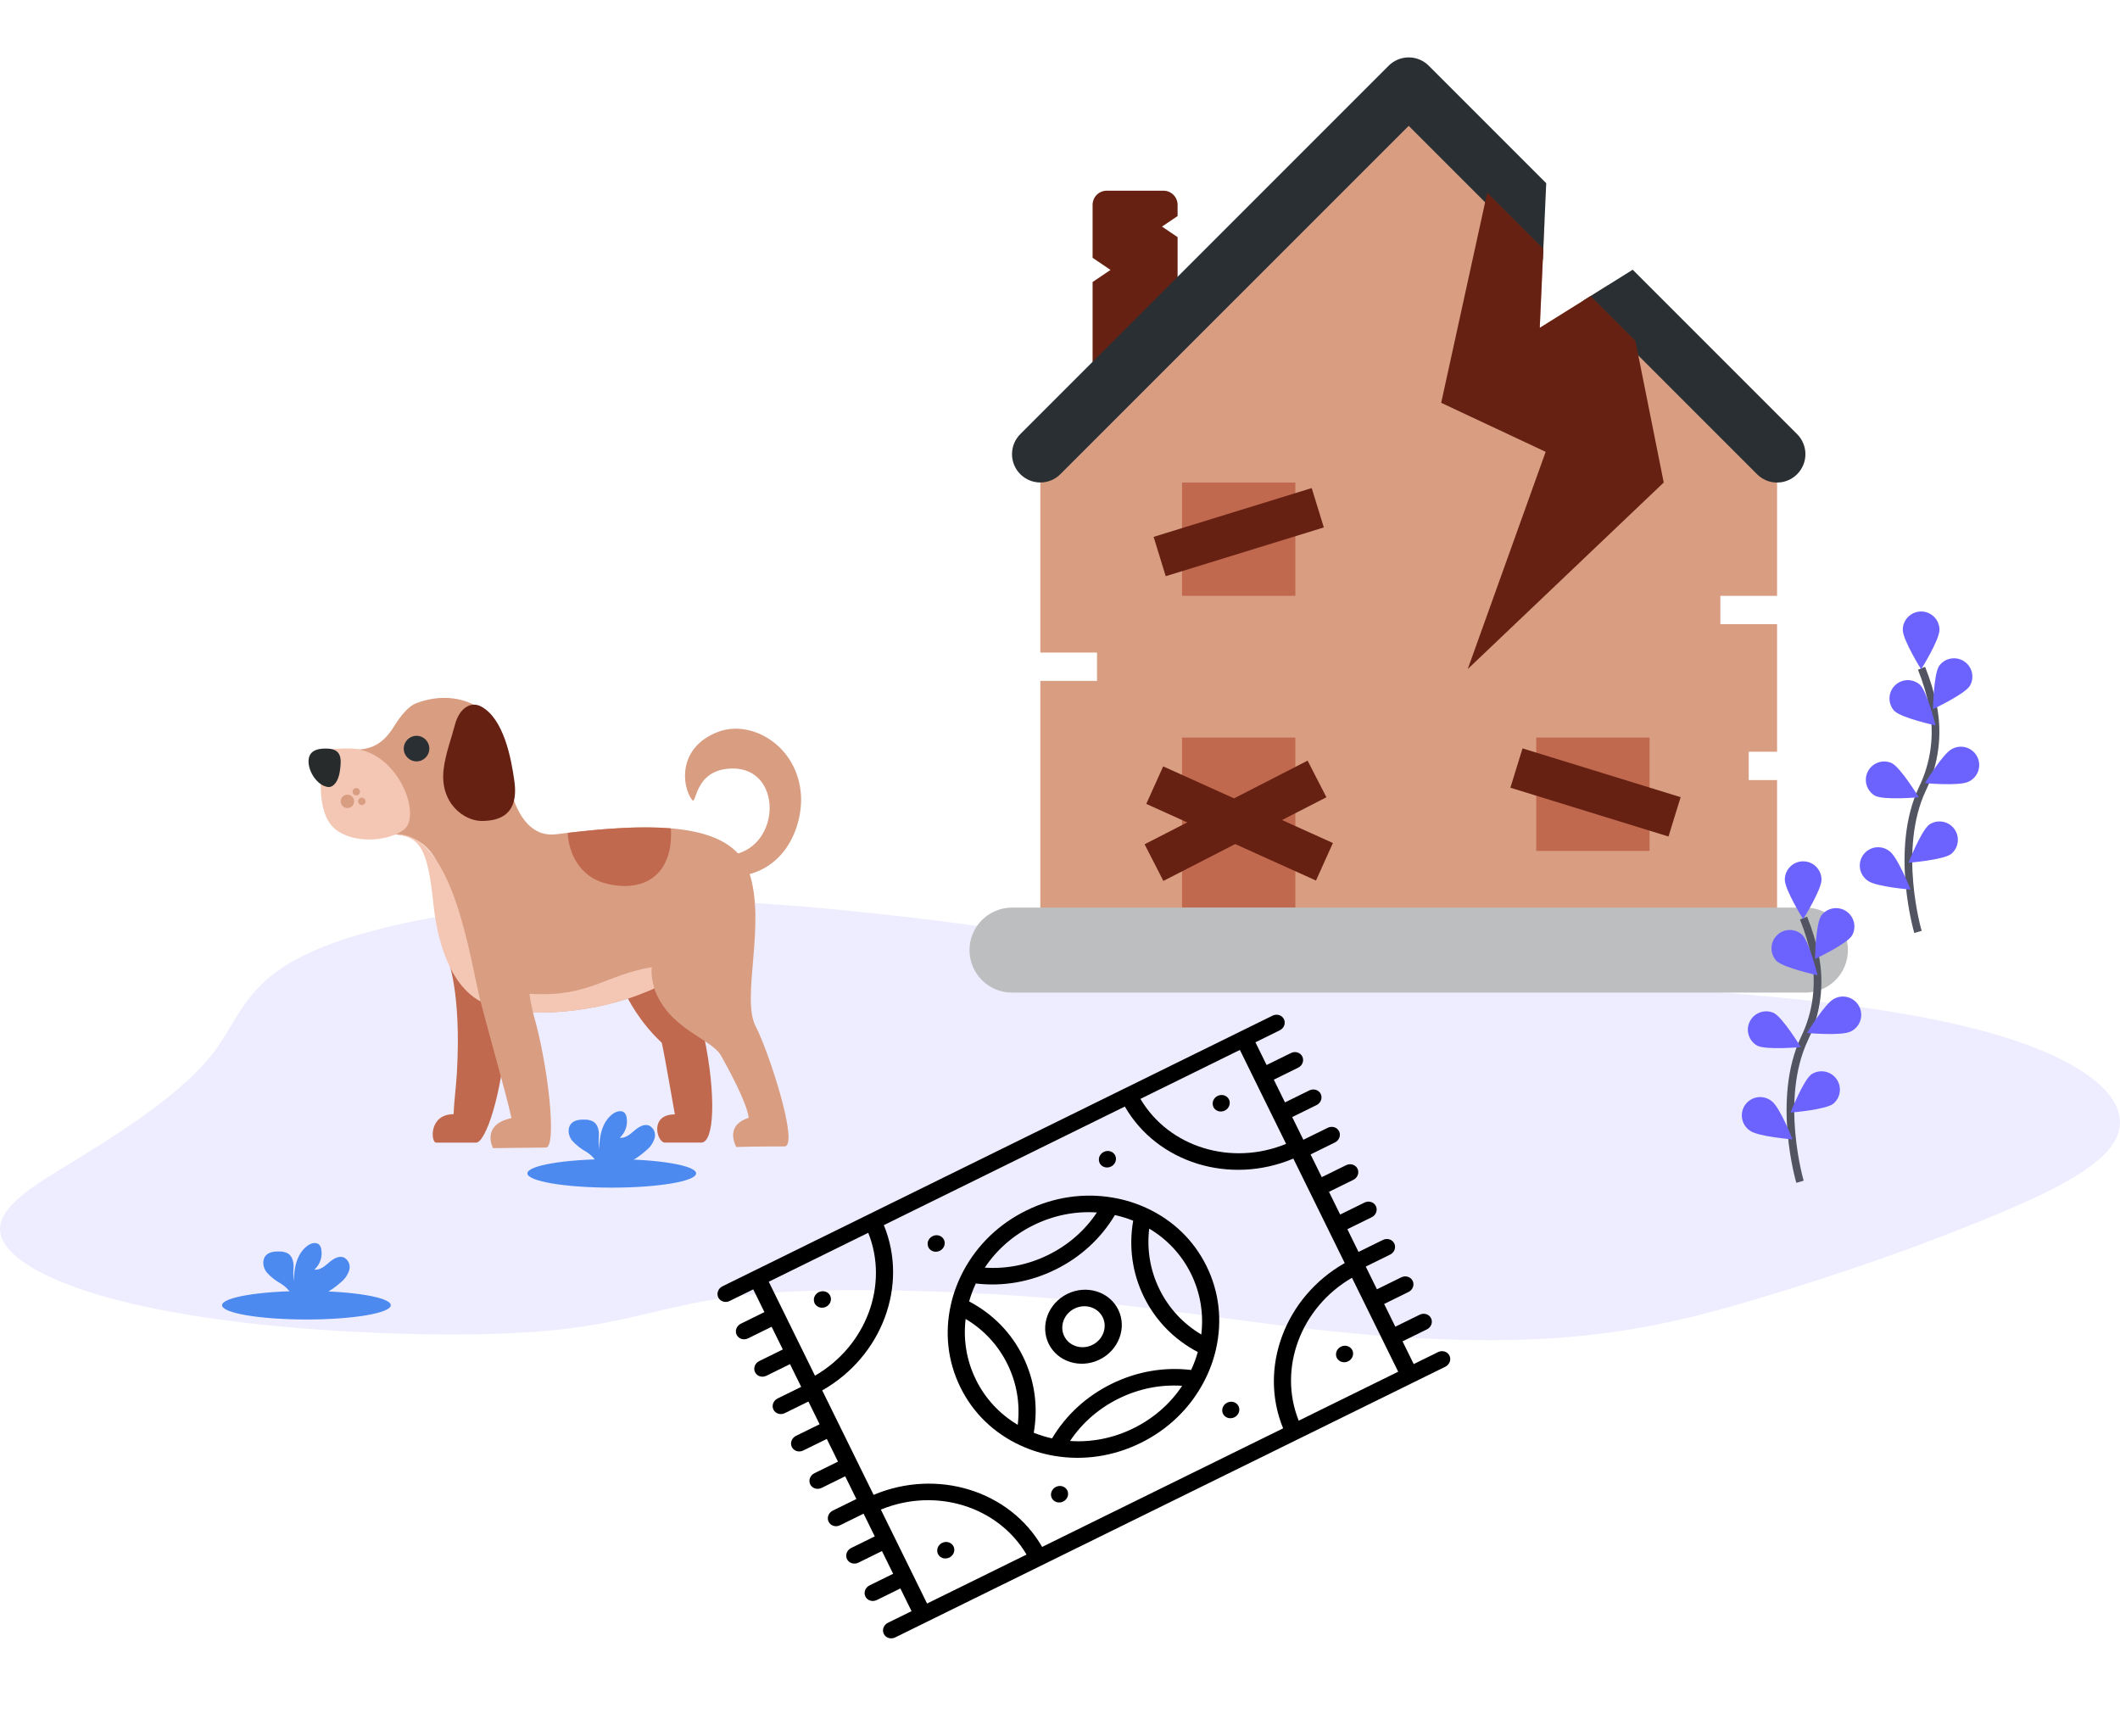 <svg width="552" height="452" viewBox="0 0 552 452" fill="none" xmlns="http://www.w3.org/2000/svg">
<path opacity="0.1" d="M234.85 238.597C212.406 236.061 188.694 233.945 164.493 234.211C128.902 234.6 94.768 240.55 78.008 249.286C63.807 256.686 62.058 265.361 55.944 273.574C48.398 283.695 33.968 293.308 18.55 302.713C10.271 307.765 1.537 312.925 0.179 318.464C-1.71 326.151 11.513 333.812 32.256 338.926C52.999 344.04 80.535 346.738 108.178 347.327C122.887 347.64 138.259 347.35 151.331 345.446C165.15 343.434 175.232 339.796 189.106 337.812C201.967 335.973 217.014 335.714 231.454 335.954C250.366 336.27 269.001 337.37 286.739 339.22C306.922 341.327 325.69 344.376 345.828 346.513C365.966 348.65 388.465 349.84 409.051 348.058C428.369 346.384 443.675 342.319 457.422 338.201C480.043 331.441 500.674 324.186 519.117 316.508C531.546 311.335 543.114 305.875 548.613 299.844C559.117 288.314 544.657 275.306 512.585 267.439C486.027 260.912 450.365 258.081 415.456 256.358C383.623 254.791 346.816 254.693 317.513 250.61C289.565 246.716 264.138 241.908 234.85 238.597Z" fill="#584DFC"/>
<path d="M302.562 58.994L306.62 56.249V53.335C306.62 52.356 306.231 51.418 305.54 50.726C304.848 50.035 303.909 49.646 302.931 49.646H288.175C287.196 49.646 286.258 50.035 285.566 50.726C284.875 51.418 284.486 52.356 284.486 53.335V67.117L289.149 70.275L284.486 73.425V104.981H306.62V61.739L302.562 58.994Z" fill="#662113"/>
<path d="M462.71 155.137V118.247L418.7 74.237L400.919 85.356L402.151 57.688L366.795 22.332L270.88 118.247V169.894H285.637V177.272H270.88V243.674H462.71V203.095H455.332V195.717H462.71V162.516H447.954V155.137H462.71Z" fill="#D99E82"/>
<path d="M307.771 192.028H337.283V236.296H307.771V192.028ZM307.771 125.625H337.283V155.137H307.771V125.625ZM399.997 192.028H429.509V221.54H399.997V192.028Z" fill="#C1694F"/>
<path d="M481.156 247.363C481.156 250.298 479.99 253.113 477.914 255.189C475.839 257.264 473.024 258.43 470.089 258.43H263.503C260.567 258.43 257.753 257.264 255.677 255.189C253.602 253.113 252.436 250.298 252.436 247.363C252.436 244.428 253.602 241.613 255.677 239.538C257.753 237.462 260.567 236.296 263.503 236.296H470.089C473.024 236.296 475.839 237.462 477.914 239.538C479.99 241.613 481.156 244.428 481.156 247.363Z" fill="#BCBEC0"/>
<path d="M467.926 113.031L425.119 70.223L412.281 78.251L457.494 123.463C458.177 124.151 458.99 124.697 459.885 125.069C460.781 125.441 461.741 125.633 462.71 125.633C463.68 125.633 464.64 125.441 465.535 125.069C466.43 124.697 467.243 124.151 467.926 123.463C468.612 122.779 469.156 121.966 469.527 121.071C469.899 120.176 470.09 119.216 470.09 118.247C470.09 117.278 469.899 116.319 469.527 115.424C469.156 114.528 468.612 113.715 467.926 113.031ZM402.601 47.698L372.012 17.108C371.327 16.423 370.514 15.879 369.619 15.508C368.724 15.136 367.764 14.945 366.795 14.945C365.826 14.945 364.867 15.136 363.972 15.508C363.077 15.879 362.264 16.423 361.579 17.108L265.664 113.023C264.281 114.407 263.503 116.283 263.503 118.24C263.503 120.196 264.281 122.073 265.664 123.456C267.048 124.839 268.924 125.617 270.88 125.617C272.837 125.617 274.713 124.839 276.097 123.456L366.795 32.765L401.708 67.678L402.601 47.698Z" fill="#292F33"/>
<path d="M414.163 77.078L400.919 85.356L401.841 64.756L387.24 50.155L375.251 104.878L402.454 117.635L382.164 174.195L433.198 125.625L425.82 88.735L414.163 77.078ZM300.371 139.776L341.54 127.071L344.698 137.319L303.528 150.017L300.371 139.776ZM298.024 219.814L340.47 198.034L345.369 207.573L302.916 229.353L298.024 219.814ZM434.438 217.792L393.268 205.087L396.433 194.846L437.603 207.544L434.438 217.792Z" fill="#662113"/>
<path d="M342.655 229.257L298.46 209.3L302.865 199.531L347.059 219.482L342.655 229.257Z" fill="#662113"/>
<g clip-path="url(#clip0_100_878)">
<path d="M190.873 222.531C203.462 220.198 203.745 199.933 190.69 200.087C180.473 200.209 181.503 210.118 180.121 208.169C177.437 204.383 176.572 194.643 186.803 190.606C195.635 187.122 207.782 194.18 208.561 207.082C209.06 215.343 203.907 230.602 185.403 228.061C159.486 224.505 178.287 224.86 190.873 222.531Z" fill="#D99E82"/>
<path d="M116.541 249.665C116.541 249.665 120.187 258.105 118.967 279.242C118.748 283.036 118.217 286.908 118.099 290.087C111.596 290.087 112.17 297.494 113.548 297.494H123.962C126.413 297.494 130.756 285.156 131.901 268.035C133.045 250.91 116.541 249.665 116.541 249.665ZM159.21 248.477C159.21 248.477 161.274 261.138 172.312 271.491C173.235 275.664 175.072 286.678 175.718 290.134C168.939 290.134 171.117 297.48 173.095 297.48H182.59C186.003 297.48 186.509 285.128 183.329 269.869C180.154 254.613 159.21 248.477 159.21 248.477Z" fill="#C1694F"/>
<path d="M195.064 227.124C190.568 213.66 169.176 214.105 144.834 217.202C133.87 218.598 131.771 201.221 131.771 198.232C131.771 185.22 120.129 178.656 108.459 183.056C105.664 184.107 103.428 187.829 102.165 189.774C95.07 200.672 85.449 189.827 84.519 199.901C83.396 212.084 90.695 216.172 102.646 217.202C109.435 217.787 115.059 221.131 116.537 235.303C117.09 240.585 115.479 255.557 125.107 260.696C127.906 271.315 131.696 284.435 133.181 291.11C125.1 292.818 128.369 298.93 128.369 298.93C128.369 298.93 139.677 298.775 142.135 298.775C145.056 298.775 142.82 277.33 138.78 263.653C155.876 263.808 166.872 258.855 170.356 257.33C174.045 267.952 185.256 270.368 187.765 274.886C189.319 277.685 194.504 287.026 194.946 291.02C189.197 292.886 191.03 297.236 191.684 298.635C195.57 298.481 203.239 298.481 204.237 298.481C208.22 298.481 200.156 273.705 196.762 267.213C192.879 259.781 199.564 240.589 195.064 227.124Z" fill="#D99E82"/>
<path d="M137.875 258.74C138.033 260.072 138.381 261.938 138.783 263.653C155.88 263.808 166.875 258.855 170.36 257.33C169.588 254.531 169.534 252.772 169.746 251.811C157.566 253.81 153.425 259.724 137.875 258.74ZM102.646 217.202C109.435 217.787 111.348 221.038 112.83 235.21C113.383 240.492 115.482 255.557 125.107 260.696C122.523 250.691 118.077 216.24 102.646 217.202Z" fill="#F4C7B5"/>
<path d="M90.817 194.866C80.794 194.866 83.967 196.754 83.633 200.938C83.299 205.122 83.367 211.618 86.418 215.038C90.462 219.567 100.263 219.581 105.133 216.032C110.002 212.483 103.611 194.866 90.817 194.866Z" fill="#F4C7B5"/>
<path d="M88.485 200.827C88.094 203.561 86.712 205.104 85.33 204.893C82.603 204.473 80.335 200.992 80.335 198.232C80.335 195.472 82.574 194.776 85.33 194.902C89.073 195.074 88.926 197.73 88.485 200.827Z" fill="#272B2B"/>
<path d="M133.931 203.339C135.18 212.364 129.779 213.739 125.38 213.739C120.98 213.739 114.42 209.253 115.518 200.209C115.999 196.237 117.51 192.34 118.421 188.815C119.627 184.139 122.724 182.6 125.218 183.91C131.193 187.046 133.124 197.536 133.931 203.339Z" fill="#662113"/>
<path d="M108.459 198.232C110.298 198.232 111.789 196.741 111.789 194.902C111.789 193.063 110.298 191.572 108.459 191.572C106.62 191.572 105.129 193.063 105.129 194.902C105.129 196.741 106.62 198.232 108.459 198.232Z" fill="#292F33"/>
<path d="M147.812 216.843C148.074 222.341 151.064 228.248 157.62 229.988C164.442 231.8 172.406 230.444 174.379 221.106C174.706 219.563 174.846 216.714 174.641 215.673C166.922 215.031 157.667 215.673 147.812 216.843Z" fill="#C1694F"/>
<path d="M90.459 210.39C91.426 210.39 92.21 209.606 92.21 208.639C92.21 207.672 91.426 206.888 90.459 206.888C89.492 206.888 88.707 207.672 88.707 208.639C88.707 209.606 89.492 210.39 90.459 210.39Z" fill="#D99E82"/>
<path d="M92.763 207.096C93.296 207.096 93.728 206.664 93.728 206.131C93.728 205.598 93.296 205.165 92.763 205.165C92.23 205.165 91.797 205.598 91.797 206.131C91.797 206.664 92.23 207.096 92.763 207.096Z" fill="#D99E82"/>
<path d="M94.216 209.605C94.749 209.605 95.181 209.172 95.181 208.639C95.181 208.106 94.749 207.674 94.216 207.674C93.683 207.674 93.251 208.106 93.251 208.639C93.251 209.172 93.683 209.605 94.216 209.605Z" fill="#D99E82"/>
</g>
<g clip-path="url(#clip1_100_878)">
<path d="M273.061 349.873C275.38 354.586 281.326 356.422 286.318 353.966C291.308 351.511 293.483 345.679 291.164 340.967C288.846 336.254 282.899 334.418 277.908 336.873C272.917 339.329 270.743 345.16 273.061 349.873ZM287.121 342.956C288.404 345.563 287.201 348.79 284.44 350.149C281.678 351.508 278.387 350.491 277.104 347.884C275.822 345.277 277.025 342.05 279.786 340.691C282.548 339.332 285.838 340.348 287.121 342.956Z" fill="black"/>
<path d="M267.227 315.162C260.149 318.645 254.49 324.08 250.861 330.882C249.371 333.676 248.271 336.626 247.592 339.648C245.918 347.051 246.773 354.5 250.064 361.188C253.352 367.873 258.731 373.094 265.619 376.29C268.438 377.599 271.446 378.528 274.558 379.05C282.161 380.329 289.922 379.164 297.001 375.681C304.082 372.197 309.74 366.76 313.361 359.961C314.851 357.174 315.951 354.222 316.63 351.194C318.302 343.787 317.447 336.338 314.158 329.654C310.868 322.965 305.488 317.743 298.605 314.553C295.785 313.241 292.777 312.312 289.662 311.792C282.063 310.514 274.305 311.68 267.227 315.162ZM254.107 359.199C251.678 354.263 250.774 348.854 251.431 343.395C256.156 346.209 259.89 350.227 262.317 355.16C264.745 360.095 265.65 365.505 264.995 370.963C260.268 368.15 256.534 364.133 254.107 359.199ZM307.812 360.805C304.683 365.5 300.349 369.292 295.123 371.863C289.898 374.434 284.249 375.554 278.617 375.168C281.75 370.472 286.085 366.681 291.309 364.111C296.535 361.541 302.183 360.42 307.812 360.805ZM310.116 331.643C312.543 336.577 313.447 341.986 312.791 347.448C308.067 344.635 304.334 340.618 301.905 335.682C299.478 330.749 298.574 325.34 299.228 319.879C303.953 322.689 307.687 326.706 310.116 331.643ZM295.057 317.816C293.867 324.665 294.823 331.495 297.862 337.672C300.903 343.852 305.731 348.778 311.88 352.011C311.432 353.604 310.85 355.165 310.139 356.68C303.098 355.841 295.974 357.075 289.431 360.294C282.889 363.513 277.563 368.403 273.928 374.495C272.296 374.133 270.704 373.641 269.167 373.025C270.357 366.18 269.4 359.35 266.36 353.171C263.321 346.994 258.494 342.068 252.342 338.832C252.791 337.241 253.373 335.68 254.084 334.163C261.129 335.004 268.254 333.769 274.797 330.55C281.342 327.33 286.667 322.439 290.296 316.347C291.928 316.707 293.52 317.199 295.057 317.816ZM272.919 326.732C267.693 329.303 262.044 330.423 256.413 330.037C259.546 325.341 263.881 321.55 269.105 318.98C274.33 316.409 279.978 315.289 285.607 315.674C282.479 320.369 278.146 324.161 272.919 326.732Z" fill="black"/>
<path d="M323.082 268.501C323.048 268.515 323.015 268.528 322.982 268.544L196.275 330.883L196.275 330.883C196.273 330.884 196.271 330.885 196.269 330.886L188.106 334.902C186.99 335.451 186.505 336.751 187.024 337.805C187.542 338.859 188.868 339.268 189.984 338.719L196.127 335.697L199.037 341.612L192.894 344.634C191.778 345.184 191.294 346.484 191.812 347.537C192.331 348.591 193.656 349.001 194.772 348.452L200.915 345.43L203.825 351.345L197.683 354.367C196.567 354.916 196.082 356.216 196.601 357.27C197.119 358.324 198.445 358.734 199.561 358.184L205.703 355.162L208.614 361.078L202.471 364.1C201.355 364.649 200.87 365.949 201.389 367.003C201.907 368.057 203.233 368.466 204.349 367.917L210.492 364.895L213.402 370.811L207.26 373.833C206.144 374.382 205.659 375.682 206.177 376.736C206.696 377.79 208.022 378.199 209.138 377.65L215.28 374.628L218.191 380.543L212.048 383.566C210.932 384.115 210.447 385.415 210.966 386.469C211.484 387.522 212.81 387.932 213.926 387.383L220.069 384.361L222.979 390.276L216.837 393.298C215.72 393.847 215.236 395.147 215.754 396.201C216.273 397.255 217.598 397.664 218.715 397.115L224.857 394.093L227.767 400.009L221.625 403.031C220.509 403.58 220.024 404.88 220.543 405.934C221.061 406.988 222.387 407.397 223.503 406.848L229.645 403.826L232.556 409.742L226.414 412.764C225.298 413.313 224.813 414.614 225.331 415.667C225.85 416.721 227.176 417.131 228.292 416.582L234.434 413.56L237.345 419.475L231.202 422.497C230.086 423.046 229.601 424.346 230.12 425.4C230.638 426.454 231.964 426.863 233.08 426.314L241.221 422.309C241.229 422.305 241.237 422.302 241.245 422.298L367.956 359.957C367.994 359.939 368.029 359.917 368.066 359.897C368.096 359.883 368.127 359.872 368.158 359.857L376.32 355.841C377.436 355.292 377.921 353.991 377.403 352.938C376.884 351.884 375.558 351.474 374.442 352.023L368.1 355.144L365.189 349.228L371.532 346.108C372.648 345.559 373.133 344.259 372.614 343.205C372.096 342.151 370.77 341.742 369.654 342.291L363.311 345.411L360.401 339.496L366.743 336.375C367.86 335.826 368.344 334.526 367.826 333.472C367.307 332.418 365.982 332.009 364.865 332.558L358.523 335.679L355.612 329.763L361.955 326.642C363.071 326.093 363.556 324.793 363.037 323.739C362.519 322.685 361.193 322.276 360.077 322.825L353.734 325.946L350.824 320.03L357.167 316.91C358.283 316.361 358.768 315.061 358.249 314.007C357.731 312.953 356.405 312.543 355.289 313.093L348.946 316.213L346.036 310.297L352.378 307.177C353.494 306.628 353.979 305.328 353.461 304.274C352.942 303.22 351.616 302.811 350.5 303.36L344.158 306.48L341.247 300.565L347.59 297.444C348.706 296.895 349.191 295.595 348.672 294.541C348.154 293.487 346.828 293.078 345.712 293.627L339.369 296.747L336.459 290.832L342.801 287.712C343.918 287.162 344.402 285.862 343.884 284.808C343.365 283.755 342.039 283.345 340.923 283.894L334.581 287.015L331.67 281.099L338.013 277.979C339.129 277.43 339.614 276.129 339.095 275.076C338.577 274.022 337.251 273.612 336.135 274.161L329.792 277.282L326.882 271.367L333.225 268.246C334.341 267.697 334.825 266.397 334.307 265.343C333.789 264.289 332.463 263.88 331.347 264.429L323.184 268.445C323.149 268.462 323.116 268.482 323.082 268.501ZM241.388 417.487L229.355 393.028C243.647 387.161 259.87 392.171 267.288 404.744L241.388 417.487ZM364.057 357.135L338.157 369.878C332.723 356.328 338.654 340.419 352.024 332.677L364.057 357.135ZM336.758 301.647L350.139 328.845C334.542 337.697 327.641 356.211 334.099 371.875L271.347 402.748C262.879 388.074 244 382.243 227.47 389.197L214.089 361.999C229.685 353.147 236.586 334.633 230.129 318.97L292.881 288.096C301.348 302.771 320.228 308.601 336.758 301.647ZM322.839 273.357L334.872 297.815C320.58 303.683 304.357 298.673 296.939 286.099L322.839 273.357ZM226.07 320.966C231.504 334.516 225.574 350.425 212.204 358.167L200.17 333.709L226.07 320.966Z" fill="black"/>
<path d="M244.05 403.374C244.028 403.516 244.022 403.657 244.028 403.796C244.034 403.936 244.053 404.076 244.085 404.211C244.155 404.48 244.28 404.735 244.453 404.958C244.539 405.066 244.639 405.167 244.746 405.256C244.853 405.346 244.968 405.428 245.093 405.493C245.219 405.561 245.351 405.619 245.486 405.663C245.623 405.702 245.766 405.73 245.912 405.746C246.054 405.763 246.201 405.762 246.345 405.75C246.49 405.738 246.637 405.713 246.777 405.676C246.92 405.633 247.061 405.58 247.192 405.515C247.323 405.45 247.449 405.373 247.569 405.286C247.684 405.198 247.794 405.097 247.891 404.989C247.989 404.882 248.079 404.767 248.156 404.642C248.232 404.517 248.295 404.388 248.347 404.255C248.394 404.122 248.433 403.98 248.452 403.84C248.476 403.702 248.485 403.559 248.479 403.42C248.474 403.28 248.451 403.141 248.419 403.007C248.385 402.869 248.336 402.736 248.275 402.612C248.213 402.487 248.139 402.37 248.051 402.259C247.964 402.152 247.868 402.049 247.761 401.959C247.654 401.87 247.535 401.79 247.41 401.721C247.287 401.651 247.153 401.599 247.018 401.555C246.465 401.384 245.843 401.437 245.314 401.698C244.782 401.959 244.359 402.42 244.157 402.962C244.11 403.096 244.073 403.233 244.05 403.374Z" fill="black"/>
<path d="M215.773 339.706C215.87 339.598 215.959 339.48 216.037 339.359C216.11 339.235 216.176 339.105 216.226 338.969C216.275 338.839 216.314 338.697 216.333 338.557C216.357 338.419 216.366 338.276 216.359 338.133C216.353 337.994 216.331 337.855 216.298 337.721C216.264 337.583 216.217 337.452 216.156 337.329C215.908 336.826 215.45 336.439 214.899 336.271C214.761 336.229 214.618 336.201 214.475 336.184C214.33 336.168 214.184 336.169 214.039 336.181C213.894 336.193 213.747 336.218 213.608 336.259C213.464 336.298 213.327 336.35 213.195 336.415C213.064 336.479 212.936 336.558 212.817 336.648C212.7 336.734 212.59 336.835 212.492 336.942C212.395 337.05 212.305 337.165 212.228 337.289C212.155 337.413 212.089 337.543 212.039 337.679C211.788 338.351 211.896 339.116 212.333 339.672C212.419 339.779 212.519 339.88 212.626 339.97C212.735 340.063 212.85 340.144 212.974 340.21C213.1 340.278 213.233 340.335 213.366 340.376C213.504 340.419 213.648 340.447 213.79 340.464C213.934 340.476 214.081 340.479 214.226 340.467C214.371 340.455 214.517 340.427 214.657 340.389C214.801 340.35 214.942 340.296 215.073 340.232C215.205 340.167 215.33 340.09 215.449 340C215.564 339.911 215.675 339.813 215.773 339.706Z" fill="black"/>
<path d="M347.89 352.286C347.868 352.427 347.862 352.568 347.864 352.71C347.87 352.849 347.892 352.988 347.925 353.122C347.995 353.392 348.12 353.647 348.293 353.87C348.379 353.977 348.476 354.08 348.583 354.17C348.693 354.258 348.808 354.339 348.932 354.404C349.058 354.473 349.191 354.53 349.326 354.575C349.462 354.614 349.606 354.642 349.748 354.659C349.894 354.675 350.04 354.674 350.185 354.662C350.33 354.65 350.476 354.625 350.617 354.587C350.759 354.545 350.897 354.493 351.032 354.427C351.163 354.362 351.288 354.285 351.409 354.198C351.524 354.109 351.633 354.008 351.731 353.901C351.829 353.793 351.919 353.678 351.996 353.554C352.072 353.429 352.134 353.3 352.186 353.167C352.233 353.033 352.273 352.892 352.292 352.752C352.316 352.613 352.325 352.471 352.319 352.331C352.314 352.192 352.291 352.053 352.258 351.919C352.224 351.781 352.175 351.647 352.114 351.523C352.053 351.399 351.979 351.281 351.891 351.171C351.804 351.064 351.708 350.961 351.601 350.871C351.494 350.781 351.375 350.702 351.249 350.633C351.127 350.563 350.993 350.511 350.858 350.466C350.305 350.296 349.683 350.349 349.154 350.609C348.621 350.871 348.199 351.332 347.997 351.874C347.95 352.008 347.912 352.144 347.89 352.286Z" fill="black"/>
<path d="M319.612 288.618C319.71 288.51 319.799 288.392 319.877 288.271C319.95 288.147 320.016 288.017 320.066 287.881C320.115 287.751 320.15 287.611 320.173 287.469C320.197 287.331 320.206 287.188 320.199 287.045C320.193 286.906 320.171 286.767 320.138 286.633C320.104 286.495 320.057 286.364 319.996 286.241C319.748 285.738 319.287 285.353 318.739 285.183C318.601 285.141 318.457 285.113 318.315 285.096C318.169 285.081 318.024 285.081 317.879 285.093C317.734 285.105 317.587 285.13 317.448 285.171C317.304 285.21 317.166 285.262 317.035 285.326C316.904 285.391 316.775 285.47 316.656 285.56C316.539 285.646 316.43 285.747 316.332 285.854C316.234 285.962 316.145 286.077 316.068 286.201C315.995 286.325 315.929 286.455 315.879 286.591C315.628 287.263 315.736 288.028 316.173 288.584C316.259 288.691 316.356 288.794 316.463 288.884C316.571 288.976 316.69 289.056 316.814 289.122C316.936 289.192 317.072 289.247 317.206 289.288C317.344 289.331 317.488 289.359 317.63 289.376C317.774 289.388 317.921 289.39 318.066 289.379C318.211 289.367 318.356 289.339 318.497 289.301C318.641 289.262 318.782 289.208 318.913 289.144C319.045 289.079 319.17 289.002 319.288 288.911C319.404 288.823 319.514 288.725 319.612 288.618Z" fill="black"/>
<path d="M273.678 388.797C273.656 388.939 273.647 389.082 273.652 389.221C273.658 389.361 273.68 389.5 273.713 389.634C273.783 389.904 273.908 390.158 274.081 390.381C274.167 390.489 274.264 390.591 274.371 390.681C274.477 390.771 274.596 390.851 274.721 390.916C274.843 390.986 274.979 391.042 275.114 391.086C275.251 391.126 275.391 391.155 275.536 391.171C275.682 391.186 275.828 391.185 275.973 391.173C276.118 391.161 276.265 391.136 276.405 391.099C276.548 391.057 276.685 391.005 276.816 390.94C276.948 390.875 277.076 390.796 277.197 390.709C277.312 390.621 277.422 390.52 277.519 390.412C277.617 390.305 277.707 390.19 277.78 390.067C277.857 389.942 277.923 389.811 277.975 389.679C278.022 389.545 278.057 389.405 278.08 389.263C278.104 389.125 278.11 388.984 278.104 388.845C278.098 388.705 278.079 388.564 278.047 388.43C278.009 388.294 277.96 388.161 277.899 388.037C277.838 387.912 277.763 387.795 277.679 387.683C277.592 387.575 277.493 387.474 277.386 387.384C277.279 387.295 277.163 387.213 277.038 387.145C276.912 387.076 276.781 387.022 276.646 386.978C276.093 386.807 275.471 386.861 274.938 387.123C274.409 387.383 273.987 387.843 273.785 388.385C273.738 388.519 273.697 388.658 273.678 388.797Z" fill="black"/>
<path d="M245.961 323.98C245.985 323.842 245.994 323.699 245.987 323.557C245.981 323.417 245.959 323.278 245.926 323.144C245.893 323.01 245.841 322.877 245.78 322.754C245.533 322.251 245.074 321.864 244.527 321.695C243.974 321.524 243.355 321.576 242.823 321.838C242.688 321.904 242.563 321.982 242.444 322.072C242.327 322.157 242.218 322.258 242.12 322.366C242.022 322.473 241.932 322.588 241.856 322.713C241.782 322.836 241.717 322.967 241.666 323.102C241.415 323.775 241.524 324.539 241.96 325.095C242.047 325.203 242.143 325.305 242.25 325.395C242.359 325.488 242.477 325.568 242.602 325.633C242.724 325.703 242.86 325.759 242.993 325.8C243.132 325.842 243.275 325.871 243.417 325.887C243.561 325.9 243.709 325.902 243.854 325.89C243.999 325.878 244.144 325.85 244.284 325.812C244.428 325.773 244.566 325.721 244.701 325.655C245.23 325.395 245.652 324.934 245.854 324.392C245.903 324.262 245.942 324.12 245.961 323.98Z" fill="black"/>
<path d="M318.262 366.863C318.239 367.004 318.233 367.145 318.239 367.285C318.245 367.424 318.264 367.565 318.297 367.699C318.367 367.969 318.492 368.224 318.664 368.447C318.751 368.554 318.851 368.655 318.958 368.745C319.065 368.835 319.18 368.916 319.304 368.981C319.43 369.05 319.562 369.107 319.701 369.15C319.834 369.191 319.977 369.219 320.123 369.234C320.266 369.251 320.412 369.251 320.556 369.239C320.701 369.227 320.848 369.202 320.991 369.163C321.13 369.122 321.272 369.069 321.403 369.004C321.534 368.939 321.659 368.862 321.78 368.775C321.895 368.687 322.004 368.586 322.102 368.478C322.2 368.37 322.29 368.255 322.367 368.131C322.443 368.006 322.505 367.877 322.557 367.744C322.608 367.609 322.644 367.469 322.666 367.327C322.687 367.191 322.696 367.048 322.69 366.909C322.684 366.769 322.662 366.63 322.629 366.496C322.595 366.358 322.546 366.225 322.485 366.101C322.424 365.976 322.349 365.859 322.261 365.748C322.175 365.641 322.078 365.538 321.972 365.448C321.865 365.359 321.746 365.279 321.624 365.209C321.498 365.14 321.367 365.086 321.229 365.043C320.676 364.873 320.057 364.925 319.525 365.187C318.992 365.448 318.57 365.909 318.372 366.449C318.322 366.584 318.284 366.721 318.262 366.863Z" fill="black"/>
<path d="M286.544 303.16C286.631 303.268 286.73 303.369 286.837 303.459C286.946 303.551 287.061 303.633 287.185 303.698C287.311 303.767 287.444 303.824 287.577 303.865C288.13 304.036 288.752 303.982 289.285 303.72C289.416 303.656 289.541 303.578 289.66 303.488C289.775 303.4 289.886 303.302 289.984 303.195C290.082 303.087 290.17 302.969 290.248 302.847C290.325 302.722 290.387 302.593 290.438 302.458C290.49 302.326 290.526 302.186 290.548 302.044C290.569 301.907 290.578 301.764 290.57 301.622C290.565 301.483 290.542 301.343 290.51 301.209C290.476 301.072 290.428 300.941 290.367 300.817C290.12 300.315 289.661 299.928 289.111 299.76C288.972 299.718 288.832 299.688 288.687 299.673C288.541 299.657 288.395 299.658 288.25 299.67C288.105 299.682 287.959 299.707 287.82 299.748C287.676 299.787 287.538 299.839 287.407 299.903C286.874 300.165 286.452 300.626 286.25 301.168C285.999 301.84 286.108 302.605 286.544 303.16Z" fill="black"/>
</g>
<path d="M499.396 242.632C499.396 242.632 493.061 221.132 500.588 205.298C503.785 198.679 504.75 191.202 503.336 183.989C502.638 180.57 501.629 177.223 500.32 173.989" stroke="#535461" stroke-width="2"/>
<path d="M504.996 163.981C504.996 166.618 500.218 174.259 500.218 174.259C500.218 174.259 495.44 166.615 495.44 163.981C495.44 161.342 497.58 159.203 500.218 159.203C502.857 159.203 504.997 161.342 504.997 163.981H504.996Z" fill="#6C63FF"/>
<path d="M512.902 178.582C511.468 180.794 503.308 184.616 503.308 184.616C503.308 184.616 503.456 175.605 504.889 173.396C506.372 171.312 509.232 170.766 511.379 172.156C513.526 173.546 514.197 176.38 512.902 178.586V178.582Z" fill="#6C63FF"/>
<path d="M512.54 203.527C510.184 204.712 501.211 203.895 501.211 203.895C501.211 203.895 505.889 196.193 508.239 195.008C509.772 194.153 511.649 194.207 513.13 195.148C514.61 196.089 515.456 197.766 515.333 199.516C515.21 201.266 514.138 202.808 512.54 203.532V203.527Z" fill="#6C63FF"/>
<path d="M508.03 222.348C505.908 223.915 496.926 224.622 496.926 224.622C496.926 224.622 500.232 216.241 502.354 214.674C504.474 213.258 507.332 213.756 508.848 215.805C510.364 217.855 510.004 220.734 508.03 222.347V222.348Z" fill="#6C63FF"/>
<path d="M493.271 185.123C495.182 186.958 503.968 188.865 503.968 188.865C503.968 188.865 501.813 180.116 499.921 178.282C498.01 176.588 495.105 176.696 493.325 178.528C491.546 180.36 491.522 183.268 493.271 185.129V185.123Z" fill="#6C63FF"/>
<path d="M488.272 207.202C490.628 208.387 499.601 207.57 499.601 207.57C499.601 207.57 494.923 199.868 492.573 198.683C490.24 197.625 487.488 198.596 486.335 200.882C485.181 203.169 486.036 205.959 488.272 207.207V207.202Z" fill="#6C63FF"/>
<path d="M486.362 229.324C488.483 230.892 497.465 231.599 497.465 231.599C497.465 231.599 494.159 223.219 492.038 221.651C490.673 220.539 488.807 220.268 487.182 220.945C485.558 221.622 484.437 223.138 484.265 224.889C484.093 226.641 484.899 228.346 486.362 229.325V229.324Z" fill="#6C63FF"/>
<path d="M468.679 307.68C468.679 307.68 462.344 286.179 469.871 270.345C473.069 263.727 474.033 256.249 472.619 249.036C471.921 245.618 470.912 242.27 469.603 239.036" stroke="#535461" stroke-width="2"/>
<path d="M474.279 229.028C474.279 231.666 469.501 239.306 469.501 239.306C469.501 239.306 464.724 231.662 464.724 229.028C464.724 226.39 466.863 224.25 469.502 224.25C472.141 224.25 474.28 226.39 474.28 229.028H474.279Z" fill="#6C63FF"/>
<path d="M482.185 243.629C480.751 245.842 472.591 249.664 472.591 249.664C472.591 249.664 472.739 240.653 474.172 238.444C475.655 236.36 478.516 235.813 480.662 237.203C482.809 238.594 483.48 241.428 482.185 243.633V243.629Z" fill="#6C63FF"/>
<path d="M481.822 268.575C479.467 269.76 470.494 268.943 470.494 268.943C470.494 268.943 475.172 261.241 477.522 260.056C479.054 259.201 480.932 259.255 482.412 260.196C483.893 261.137 484.739 262.813 484.616 264.563C484.493 266.314 483.42 267.855 481.822 268.58V268.575Z" fill="#6C63FF"/>
<path d="M477.313 287.395C475.191 288.962 466.209 289.669 466.209 289.669C466.209 289.669 469.515 281.288 471.637 279.721C473.757 278.305 476.615 278.803 478.131 280.853C479.648 282.903 479.287 285.782 477.313 287.394V287.395Z" fill="#6C63FF"/>
<path d="M462.553 250.171C464.464 252.005 473.251 253.912 473.251 253.912C473.251 253.912 471.096 245.164 469.204 243.329C467.293 241.635 464.387 241.744 462.608 243.576C460.828 245.408 460.804 248.315 462.553 250.176V250.171Z" fill="#6C63FF"/>
<path d="M457.556 272.249C459.911 273.434 468.884 272.617 468.884 272.617C468.884 272.617 464.206 264.915 461.856 263.73C459.523 262.673 456.771 263.643 455.618 265.93C454.464 268.217 455.319 271.006 457.556 272.254V272.249Z" fill="#6C63FF"/>
<path d="M455.645 294.372C457.766 295.939 466.748 296.646 466.748 296.646C466.748 296.646 463.442 288.266 461.321 286.699C459.956 285.587 458.091 285.316 456.466 285.993C454.841 286.67 453.72 288.185 453.548 289.937C453.377 291.689 454.182 293.393 455.645 294.373V294.372Z" fill="#6C63FF"/>
<path d="M79.786 343.539C91.918 343.539 101.752 341.876 101.752 339.824C101.752 337.772 91.918 336.109 79.786 336.109C67.654 336.109 57.82 337.772 57.82 339.824C57.82 341.876 67.654 343.539 79.786 343.539Z" fill="#4D8AF0"/>
<path d="M88.866 333.749C89.868 332.931 90.6 331.829 90.964 330.587C91.294 329.304 90.684 327.964 89.499 327.369C88.156 326.856 86.719 327.785 85.632 328.73C84.545 329.675 83.294 330.74 81.868 330.544C83.36 329.193 84.032 327.158 83.638 325.185C83.576 324.783 83.406 324.405 83.147 324.092C82.398 323.295 81.049 323.641 80.153 324.267C77.312 326.266 76.52 330.123 76.504 333.597C76.348 332.328 76.331 331.046 76.454 329.773C76.448 328.508 76.093 327.042 75.008 326.37C74.339 326.003 73.586 325.816 72.823 325.828C71.544 325.785 70.124 325.91 69.25 326.844C68.158 328.008 68.447 329.953 69.392 331.214C70.45 332.4 71.698 333.4 73.085 334.175C74.145 334.805 75.049 335.666 75.729 336.694C75.808 336.838 75.874 336.989 75.926 337.145H83.93C85.719 336.244 87.378 335.104 88.863 333.758L88.866 333.749Z" fill="#4D8AF0"/>
<path d="M159.288 309.208C171.42 309.208 181.255 307.545 181.255 305.493C181.255 303.442 171.42 301.779 159.288 301.779C147.157 301.779 137.322 303.442 137.322 305.493C137.322 307.545 147.157 309.208 159.288 309.208Z" fill="#4D8AF0"/>
<path d="M168.369 299.419C169.371 298.601 170.102 297.498 170.466 296.257C170.796 294.973 170.187 293.633 169.002 293.039C167.658 292.525 166.221 293.454 165.134 294.399C164.047 295.344 162.796 296.409 161.371 296.213C162.862 294.863 163.534 292.827 163.14 290.854C163.079 290.452 162.909 290.075 162.649 289.762C161.901 288.964 160.551 289.31 159.655 289.936C156.815 291.935 156.022 295.792 156.006 299.267C155.85 297.998 155.833 296.715 155.956 295.443C155.951 294.178 155.595 292.712 154.511 292.039C153.841 291.673 153.088 291.486 152.325 291.497C151.047 291.454 149.627 291.58 148.752 292.514C147.66 293.677 147.949 295.622 148.894 296.884C149.952 298.069 151.2 299.07 152.587 299.844C153.647 300.474 154.551 301.335 155.232 302.363C155.311 302.507 155.377 302.659 155.429 302.815H163.432C165.221 301.913 166.881 300.774 168.365 299.428L168.369 299.419Z" fill="#4D8AF0"/>
<defs>
<clipPath id="clip0_100_878">
<rect width="129.191" height="129.191" fill="white" transform="translate(79.502 170.948)"/>
</clipPath>
<clipPath id="clip1_100_878">
<rect width="154.984" height="164.144" fill="white" transform="translate(242.781 451.135) rotate(-116.197)"/>
</clipPath>
</defs>
</svg>
